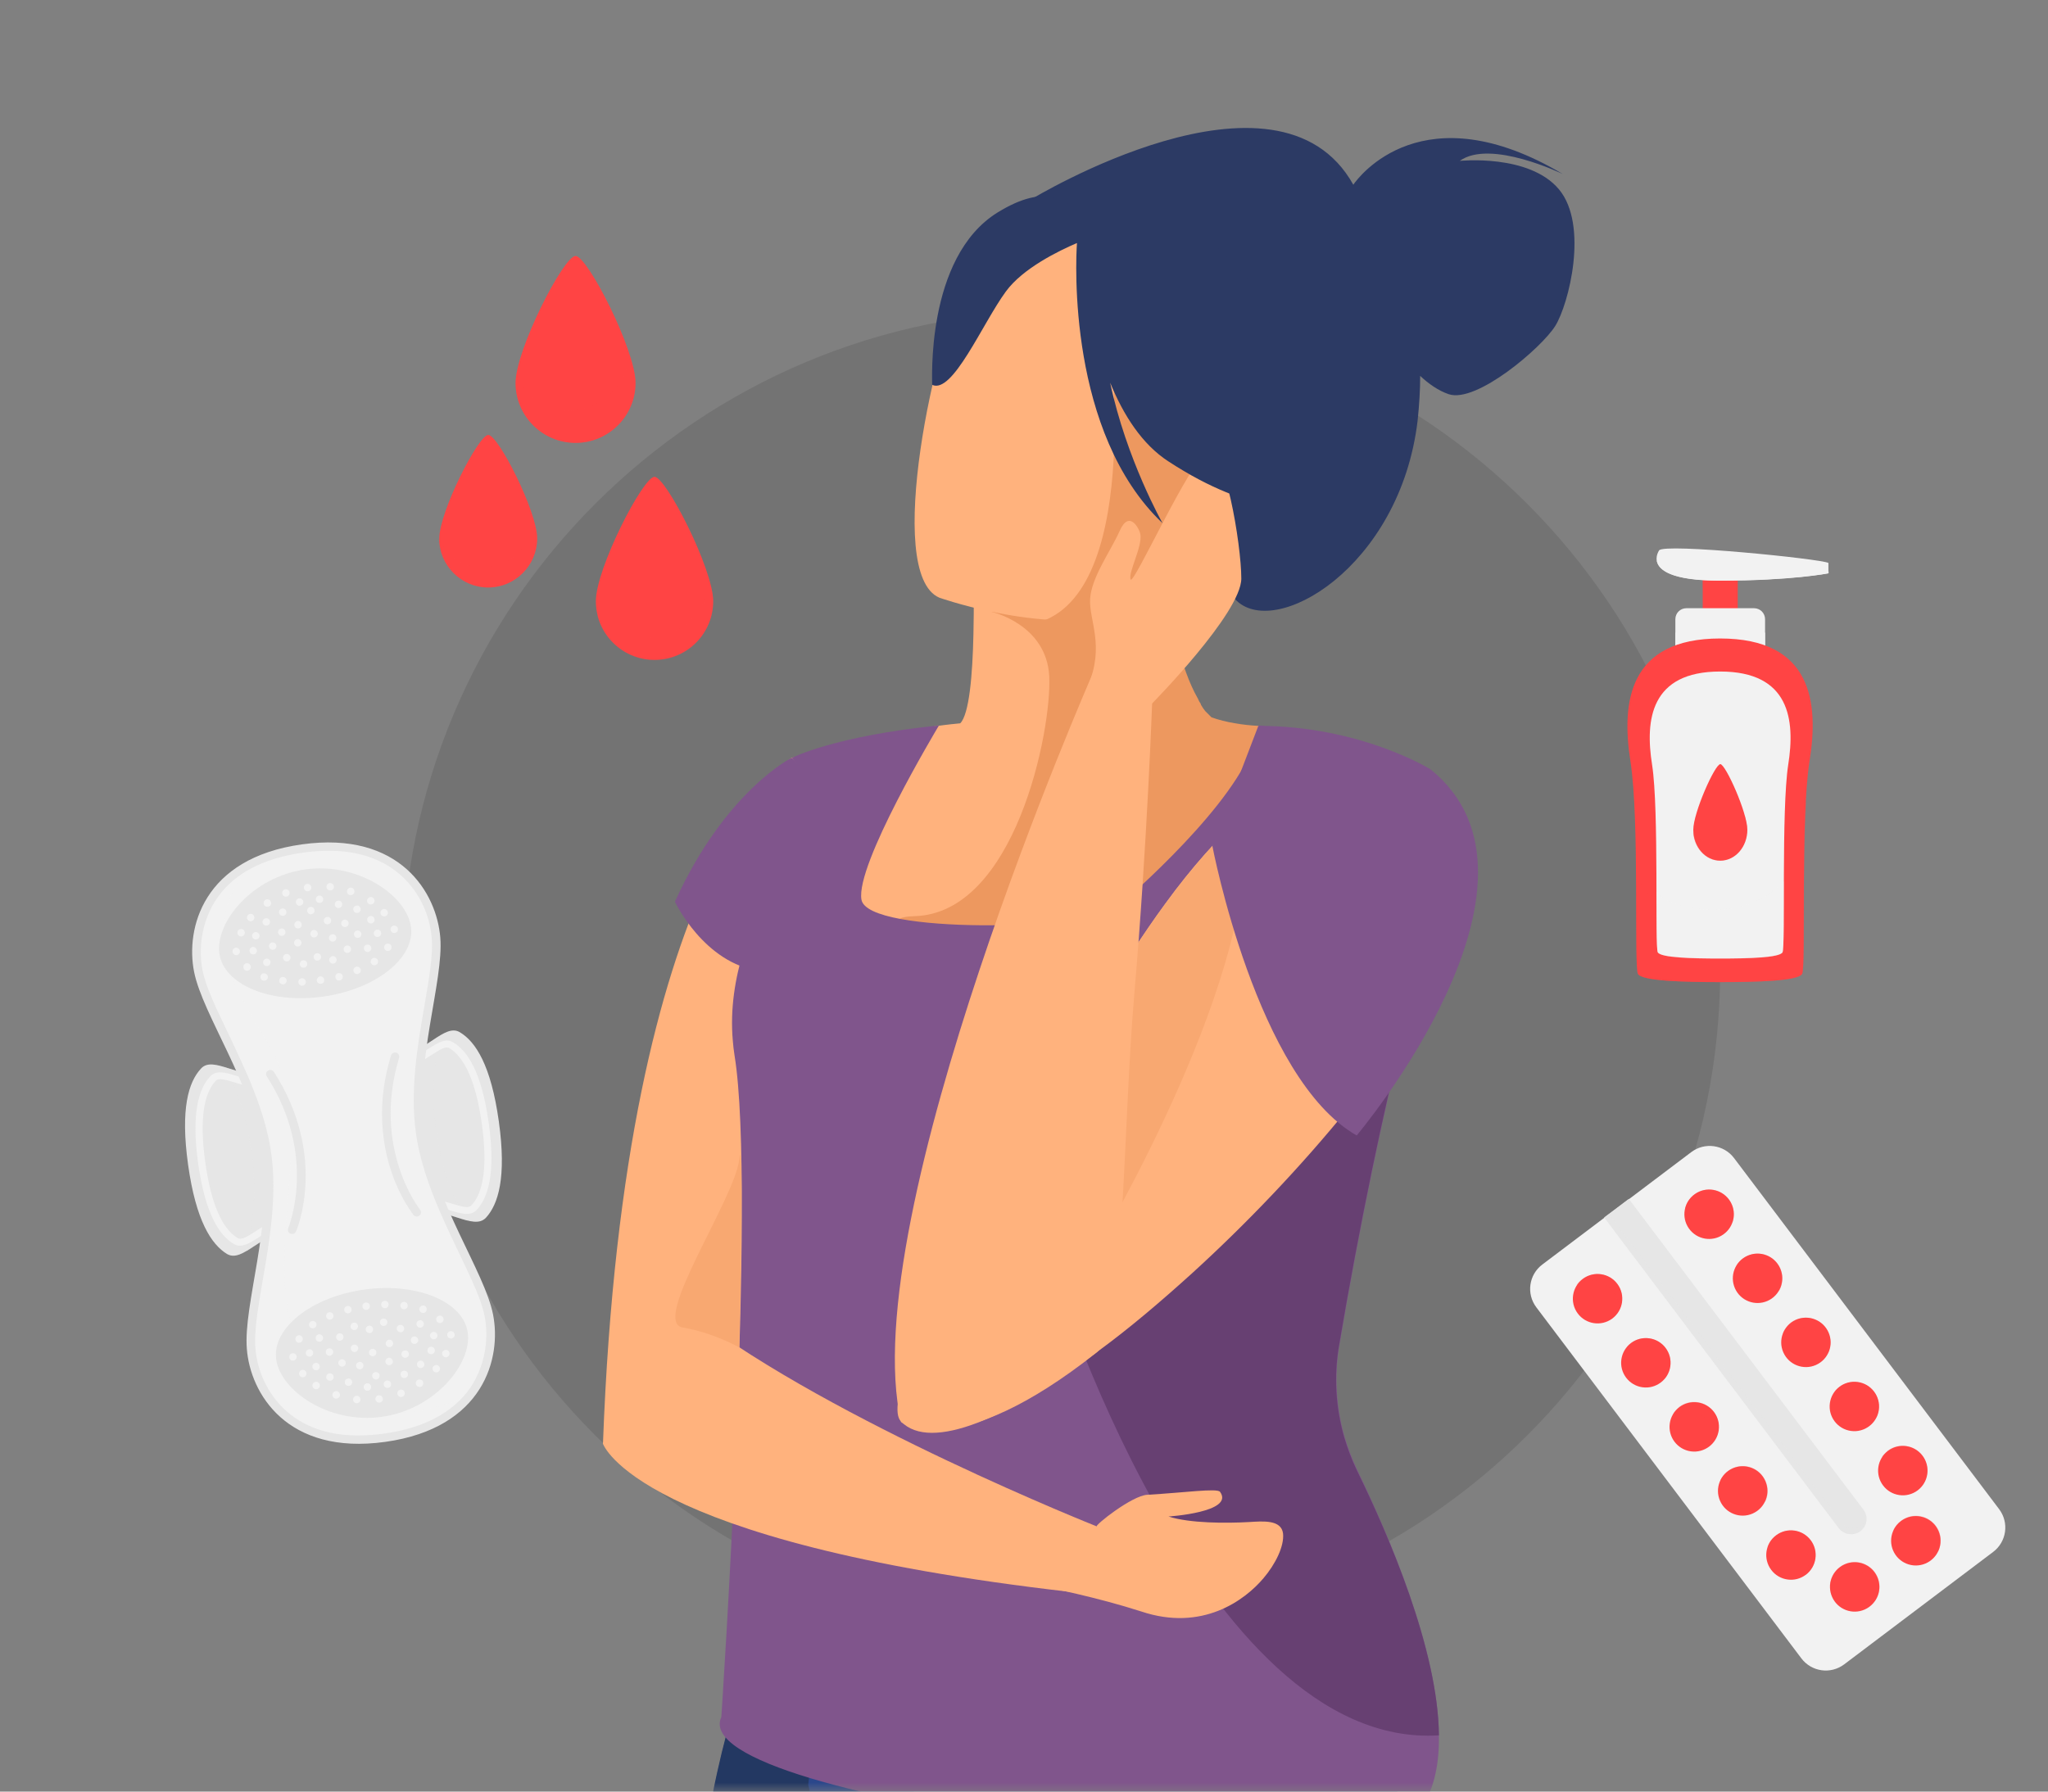 <svg width="112" height="98" viewBox="0 0 112 98" fill="none" xmlns="http://www.w3.org/2000/svg">
<rect x="0" y="0" width="112" height="98" fill="#808080" stroke="none"/>
<g clip-path="url(#clip0_325_28522)">
<path d="M58.037 89.073C77.939 89.073 94.073 72.939 94.073 53.037C94.073 33.134 77.939 17 58.037 17C38.134 17 22 33.134 22 53.037C22 72.939 38.134 89.073 58.037 89.073Z" fill="black" fill-opacity="0.1"/>
<mask id="mask0_325_28522" style="mask-type:alpha" maskUnits="userSpaceOnUse" x="0" y="0" width="112" height="98">
<path d="M96 0H16C7.163 0 0 7.163 0 16V82C0 90.837 7.163 98 16 98H96C104.837 98 112 90.837 112 82V16C112 7.163 104.837 0 96 0Z" fill="#F0F0F0"/>
</mask>
<g mask="url(#mask0_325_28522)">
<path d="M43.292 41.451C43.292 41.451 34.139 47.204 32.975 78.971C32.975 78.971 36.328 82.441 42.523 74.313C48.718 66.208 51.303 39.681 51.303 39.681L43.292 41.451Z" fill="#FFB27D"/>
<path d="M31.438 216.425L35.42 217.916C35.42 217.916 52.701 193.951 54.82 172.874C55.193 169.101 55.076 165.468 54.261 162.091C54.261 162.091 54.424 161.136 54.727 159.413C54.867 158.621 55.03 157.666 55.216 156.571C55.775 153.357 56.544 148.956 57.429 143.948C59.455 132.42 62.087 117.678 64.136 106.825L63.065 106.476L51.467 102.726L49.068 95.11L40.427 92.828C40.427 92.828 38.494 96.601 36.771 114.417C36.445 116.746 36.165 119.331 35.956 122.126C35.28 130.65 35.234 141.247 36.771 153.334C37.167 156.432 37.656 159.622 38.285 162.906C38.75 165.305 38.797 168.589 38.611 172.362C37.772 189.642 31.438 216.425 31.438 216.425Z" fill="#2B478B"/>
<path d="M35.955 122.149L54.703 159.413C54.843 158.621 55.006 157.666 55.192 156.571C55.751 153.357 56.52 148.956 57.405 143.948C59.431 132.42 62.063 117.678 64.112 106.825L63.041 106.476L51.443 102.726L49.044 95.11L40.403 92.828C40.403 92.828 38.47 96.601 36.747 114.417C36.468 116.77 36.188 119.355 35.955 122.149Z" fill="#233862"/>
<path d="M44.199 97.626L44.642 93.899C51.908 95.832 71.332 88.496 71.332 88.496C71.332 88.496 78.365 94.691 77.457 109.527C77.014 116.77 76.176 147.558 75.314 156.665C75.011 159.972 74.732 162.324 74.615 163.255C74.592 163.535 74.685 163.814 74.825 164.071C76.083 166.213 77.154 168.472 77.992 170.755C86.446 193.276 76.688 221.014 76.688 221.014L74.15 219.989C74.15 219.989 68.607 189.13 64.088 175.482C63.32 173.177 62.598 171.36 61.922 170.266C59.966 167.098 58.15 161.928 56.496 155.78C53.375 144.158 50.86 129.02 49.183 117.352C48.974 117.375 44.199 97.626 44.199 97.626Z" fill="#2B478B"/>
<path d="M72.798 41.381C72.798 41.405 72.775 41.428 72.775 41.451C70.888 46.715 67.115 53.632 60.128 54.796C58.009 55.145 55.587 54.959 52.815 54.028C49.648 52.956 47.179 51.512 45.27 49.882C47.925 44.176 51.162 39.891 51.301 39.705C51.301 39.705 51.767 39.635 52.513 39.565C53.002 39.076 53.188 36.933 53.235 34.674C53.304 31.786 53.165 28.689 53.165 28.689L62.993 27.035L63.575 26.942C63.482 29.946 63.738 32.485 64.181 34.511C64.483 35.932 64.879 37.096 65.299 37.934C65.601 38.563 65.904 39.006 66.207 39.285C67.022 39.751 67.837 39.798 68.745 39.751C69.654 39.705 71.144 40.31 72.705 41.405C72.775 41.358 72.775 41.358 72.798 41.381Z" fill="#FFB27D"/>
<path d="M72.752 41.358C71.191 40.263 69.701 39.774 68.793 39.704C67.954 39.658 67.046 39.518 66.254 39.239C66.207 39.192 66.184 39.169 66.137 39.122C66.114 39.099 66.091 39.076 66.068 39.052C66.044 39.029 66.021 39.006 65.998 38.982C65.974 38.959 65.951 38.936 65.928 38.913C65.905 38.889 65.881 38.866 65.858 38.819C65.835 38.796 65.811 38.773 65.788 38.726C65.765 38.703 65.742 38.656 65.718 38.61C65.695 38.587 65.672 38.563 65.672 38.517C65.648 38.47 65.625 38.423 65.602 38.4C65.579 38.377 65.579 38.354 65.555 38.307C65.532 38.284 65.532 38.237 65.509 38.214C65.439 38.097 65.392 37.981 65.322 37.864C64.903 37.026 64.507 35.862 64.204 34.441C60.734 33.37 56.472 32.741 54.213 33.463C54.213 33.463 57.241 34.138 57.381 37.003C57.52 39.961 55.517 49.975 49.998 50.115C46.341 50.208 53.421 53.981 60.105 54.773C67.092 53.632 70.865 46.691 72.752 41.428C72.775 41.428 72.775 41.381 72.752 41.358Z" fill="#ED985F"/>
<path d="M78.691 94.924C78.714 96.415 78.458 97.742 77.806 98.79C76.455 103.215 37.258 98.581 39.448 93.923C39.448 93.923 41.381 65.137 40.17 57.731C40.123 57.451 40.1 57.195 40.077 56.939C39.448 49.906 45.852 44.339 43.314 41.451C43.314 41.451 45.62 40.264 51.349 39.681C51.186 39.961 46.784 47.297 47.11 49.207C47.436 51.163 59.733 50.814 60.944 49.766C61.899 48.927 67.605 43.967 68.629 40.52C68.793 40.008 68.862 39.681 68.862 39.681C68.862 39.681 74.825 40.496 77.689 42.709C77.689 42.709 75.64 45.131 74.312 48.042C74.196 48.322 74.079 48.601 73.963 48.881C73.73 49.486 73.544 50.092 73.404 50.697C73.241 51.513 73.451 52.328 73.893 53.189C74.312 53.981 74.941 54.843 75.663 55.751C75.896 56.054 76.036 56.1 76.175 56.17C76.315 56.24 76.455 56.31 76.734 56.636C75.779 60.246 74.335 67.117 73.241 73.638C72.961 75.291 73.078 76.968 73.52 78.552C73.707 79.18 73.94 79.809 74.219 80.391C75.966 84.025 78.644 90.243 78.691 94.924Z" fill="#80558C"/>
<path d="M74.009 10.104C74.312 9.661 77.829 4.98 85.468 9.522C85.468 9.522 81.508 7.589 79.832 8.8C79.832 8.8 83.628 8.404 85.258 10.36C86.888 12.316 85.794 16.648 85.049 17.836C84.303 19.024 80.74 22.075 79.226 21.562C78.667 21.376 78.108 20.98 77.666 20.561C77.666 21.329 77.619 22.121 77.526 23.006C76.571 31.064 69.631 35.07 67.535 32.764C66.184 31.297 63.948 33.766 63.948 33.766L56.402 10.896C56.379 10.919 69.864 2.674 74.009 10.104Z" fill="#2C3A64"/>
<path d="M68.956 21.329C68.466 23.565 67.255 26.243 66.161 29.434C64.368 34.697 58.009 34.255 54.236 33.463C52.56 33.114 51.372 32.694 51.372 32.694C48.274 31.367 51.255 18.069 52.746 15.74C54.236 13.411 56.752 11.012 64.414 14.133C68.886 15.926 69.631 18.232 68.956 21.329Z" fill="#FFB27D"/>
<path d="M68.187 22.004C67.791 24.239 66.813 26.918 65.951 30.108C64.507 35.372 59.407 34.929 56.402 34.138C62.551 32.996 60.688 18.464 60.688 18.464C63.086 17.718 65.881 19.256 68.187 22.004Z" fill="#ED985F"/>
<path d="M78.691 94.924C65.603 95.74 57.451 69.073 57.451 69.073C57.451 69.073 70.587 56.497 75.64 55.775C75.873 56.078 76.013 56.124 76.153 56.194C76.292 56.264 76.432 56.334 76.712 56.66C75.757 60.27 74.313 67.14 73.218 73.661C72.939 75.315 73.055 76.992 73.498 78.575C73.684 79.204 73.917 79.833 74.196 80.415C75.966 84.025 78.645 90.243 78.691 94.924Z" fill="#674072"/>
<path d="M68.303 83.256C67.046 83.326 65.066 83.326 63.902 82.953C63.902 82.953 67.535 82.72 66.72 81.602C66.557 81.393 64.763 81.649 62.737 81.765C61.899 81.812 59.849 83.442 59.966 83.512C58.499 83.396 57.218 82.79 56.775 82.72C56.659 82.697 56.612 82.674 56.612 82.674L55.518 86.516C55.518 86.516 55.797 86.563 56.286 86.633C57.497 86.866 60.013 87.378 62.411 88.147C65.742 89.265 68.071 87.541 69.095 86.33C69.748 85.561 70.237 84.583 70.167 83.885C70.073 83.116 69.072 83.209 68.303 83.256Z" fill="#FFB27D"/>
<path d="M62.993 38.493C62.993 38.493 67.884 33.533 67.884 31.646C67.884 29.76 66.953 24.264 66.021 24.729C65.066 25.195 61.969 32.089 61.829 31.693C61.689 31.32 62.481 29.9 62.365 29.224C62.318 28.945 61.759 27.827 61.223 29.061C60.734 30.156 59.686 31.576 59.616 32.764C59.547 33.929 60.432 35.303 59.5 37.515L62.993 38.493Z" fill="#FFB27D"/>
<path d="M54.564 11.617C57.242 9.964 58.5 10.965 59.059 11.92C67 10.523 69.469 17.44 69.469 17.44C68.421 23.192 71.309 27.687 71.309 27.687C71.309 27.687 68.607 28.316 63.903 25.242C62.459 24.31 61.434 22.703 60.712 20.933C61.597 25.125 63.577 28.619 63.577 28.619C58.383 23.681 58.826 14.296 58.896 13.294C57.917 13.713 55.938 14.668 55.006 15.949C53.725 17.696 52.095 21.585 50.977 21.049C51 21.049 50.558 14.086 54.564 11.617Z" fill="#2C3A64"/>
<path d="M32.975 78.971C32.975 78.971 34.745 84.351 58.523 87.076L59.967 83.489C59.967 83.489 45.597 77.783 37.959 71.961C36.328 70.727 32.975 78.971 32.975 78.971Z" fill="#FFB27D"/>
<path d="M79.879 51.232C77.131 57.125 71.169 64.205 65.184 69.654C63.46 71.215 61.76 72.659 60.107 73.87C55.193 77.549 50.907 79.436 49.277 77.759C47.67 76.152 56.264 60.688 61.783 52.257C62.482 51.186 63.134 50.231 63.717 49.439C65.207 47.39 66.628 45.829 67.885 44.688C71.006 41.847 73.242 41.358 73.242 41.358C83.023 40.822 79.879 51.232 79.879 51.232Z" fill="#FFB27D"/>
<path d="M59.966 68.304C58.732 64.764 59.943 57.917 61.783 52.281C62.482 51.21 63.134 50.255 63.716 49.463C65.207 47.414 66.627 45.853 67.885 44.712C69.375 52.491 59.966 68.304 59.966 68.304Z" fill="#F8A871"/>
<path d="M63.016 38.237C63.016 38.237 62.737 46.202 62.038 54.307C61.386 61.852 61.526 72.752 59.965 73.986C52.233 80.112 49.276 77.783 49.276 77.783C46.69 66.557 59.779 36.793 59.779 36.793C61.666 35.605 63.016 38.237 63.016 38.237Z" fill="#FFB27D"/>
<path d="M66.301 46.272C66.301 46.272 68.723 59.011 74.196 62.109C74.196 62.109 85.887 48.228 78.225 42.08C78.225 42.08 74.406 39.704 68.816 39.704L66.301 46.272Z" fill="#80558C"/>
<path d="M43.291 41.451C43.291 41.451 39.658 43.267 36.91 49.323C36.91 49.323 38.494 52.7 41.568 53.119C44.642 53.538 44.992 42.499 43.291 41.451Z" fill="#80558C"/>
<path d="M40.426 73.707C40.426 73.707 39.075 72.915 37.329 72.612C35.582 72.309 40.147 65.649 40.426 63.436C40.706 61.224 40.426 73.707 40.426 73.707Z" fill="#F8A871"/>
</g>
<path d="M100.854 91.04L109 84.891C109.738 84.334 109.884 83.288 109.327 82.55L94.832 63.348C94.275 62.61 93.229 62.464 92.491 63.021L84.345 69.17C83.607 69.727 83.461 70.773 84.018 71.511L98.513 90.713C99.07 91.451 100.116 91.597 100.854 91.04Z" fill="#F2F2F2"/>
<path d="M101.746 83.751C102.115 83.472 102.188 82.949 101.909 82.58L89.075 65.578L87.727 66.596L100.561 83.598C100.854 83.956 101.377 84.029 101.746 83.751Z" fill="#E6E6E6"/>
<g opacity="0.3">
<path d="M100.709 83.263L87.981 66.403L87.74 66.585L100.575 83.587C100.853 83.956 101.376 84.029 101.745 83.751C101.944 83.601 102.05 83.387 102.081 83.163C101.791 83.605 101.127 83.817 100.709 83.263Z" fill="#E6E6E6"/>
</g>
<path d="M92.687 65.316C92.077 65.746 91.932 66.59 92.363 67.199C92.794 67.809 93.637 67.954 94.246 67.523C94.856 67.093 95.001 66.249 94.57 65.64C94.14 65.03 93.296 64.885 92.687 65.316Z" fill="#FF4444"/>
<g opacity="0.3">
<path d="M92.148 66.109C92.776 65.524 93.775 65.371 94.439 66.251C94.6 66.464 94.697 66.681 94.743 66.89C94.891 66.467 94.844 65.99 94.555 65.607C94.105 65.011 93.258 64.893 92.662 65.343C92.392 65.546 92.215 65.814 92.148 66.109Z" fill="#FF4444"/>
</g>
<path d="M86.566 69.951C85.965 70.394 85.836 71.24 86.279 71.841C86.721 72.442 87.567 72.57 88.168 72.128C88.769 71.685 88.898 70.839 88.455 70.238C88.013 69.637 87.167 69.509 86.566 69.951Z" fill="#FF4444"/>
<path opacity="0.3" d="M86.219 70.295C86.844 69.913 87.644 69.91 88.211 70.663C88.458 70.989 88.562 71.334 88.556 71.65C88.782 71.212 88.759 70.65 88.438 70.224C87.988 69.628 87.141 69.51 86.545 69.96C86.417 70.056 86.3 70.167 86.219 70.295Z" fill="#FF4444"/>
<path d="M95.57 68.687C94.887 68.989 94.578 69.786 94.879 70.469C95.18 71.152 95.978 71.461 96.661 71.16C97.344 70.859 97.653 70.061 97.352 69.378C97.05 68.695 96.253 68.386 95.57 68.687Z" fill="#FF4444"/>
<path opacity="0.3" d="M94.965 69.219C95.575 68.847 96.372 68.87 96.929 69.608C97.186 69.948 97.276 70.304 97.281 70.634C97.56 70.178 97.544 69.567 97.201 69.112C96.751 68.516 95.905 68.398 95.309 68.848C95.167 68.955 95.046 69.091 94.965 69.219Z" fill="#FF4444"/>
<path d="M90.195 73.207C89.456 73.104 88.773 73.619 88.669 74.358C88.566 75.097 89.082 75.781 89.821 75.884C90.56 75.987 91.243 75.472 91.346 74.732C91.45 73.993 90.934 73.31 90.195 73.207Z" fill="#FF4444"/>
<g opacity="0.3">
<path d="M90.69 74.183C91.011 74.609 91.087 75.064 91.007 75.459C91.429 74.984 91.48 74.255 91.083 73.73C90.633 73.134 89.787 73.016 89.191 73.466C89.105 73.53 89.031 73.608 88.971 73.676C89.535 73.45 90.197 73.53 90.69 74.183Z" fill="#FF4444"/>
</g>
<path d="M98.216 72.192C97.534 72.494 97.224 73.291 97.525 73.974C97.827 74.657 98.625 74.966 99.307 74.665C99.99 74.364 100.3 73.566 99.998 72.883C99.697 72.2 98.899 71.891 98.216 72.192Z" fill="#FF4444"/>
<g opacity="0.3">
<path d="M97.49 72.949C98.104 72.463 99.028 72.389 99.639 73.198C99.843 73.468 99.943 73.748 99.969 74.019C100.184 73.566 100.143 73.04 99.822 72.614C99.372 72.018 98.525 71.9 97.929 72.35C97.741 72.514 97.585 72.721 97.49 72.949Z" fill="#FF4444"/>
</g>
<path d="M92.841 76.712C92.102 76.609 91.419 77.124 91.316 77.863C91.213 78.603 91.728 79.285 92.467 79.389C93.207 79.492 93.889 78.976 93.993 78.237C94.096 77.498 93.581 76.815 92.841 76.712Z" fill="#FF4444"/>
<g opacity="0.3">
<path d="M91.477 77.377C92.084 77.03 92.855 77.049 93.402 77.773C93.67 78.128 93.76 78.483 93.736 78.835C94.069 78.361 94.084 77.703 93.72 77.221C93.27 76.625 92.423 76.507 91.827 76.957C91.696 77.078 91.561 77.224 91.477 77.377Z" fill="#FF4444"/>
</g>
<path d="M101.597 75.595C100.858 75.492 100.175 76.007 100.072 76.747C99.968 77.486 100.484 78.169 101.223 78.272C101.962 78.375 102.645 77.86 102.749 77.121C102.852 76.381 102.336 75.698 101.597 75.595Z" fill="#FF4444"/>
<g opacity="0.3">
<path d="M100.338 76.102C100.945 75.755 101.717 75.774 102.263 76.498C102.52 76.838 102.621 77.208 102.612 77.549C102.838 77.111 102.801 76.56 102.479 76.134C102.029 75.538 101.182 75.42 100.586 75.87C100.501 75.934 100.413 76.023 100.338 76.102Z" fill="#FF4444"/>
</g>
<path d="M94.759 80.317C94.076 80.617 93.765 81.415 94.066 82.098C94.366 82.781 95.163 83.092 95.847 82.791C96.53 82.491 96.841 81.694 96.54 81.01C96.24 80.327 95.443 80.017 94.759 80.317Z" fill="#FF4444"/>
<g opacity="0.3">
<path d="M94.066 81.015C94.687 80.568 95.573 80.501 96.173 81.296C96.387 81.58 96.498 81.875 96.52 82.17C96.761 81.721 96.723 81.17 96.391 80.73C95.941 80.134 95.095 80.016 94.499 80.466C94.3 80.616 94.147 80.797 94.066 81.015Z" fill="#FF4444"/>
</g>
<path d="M105.139 79.629C104.689 79.033 103.842 78.915 103.246 79.365C102.65 79.814 102.532 80.662 102.982 81.257C103.431 81.853 104.279 81.971 104.874 81.522C105.47 81.072 105.589 80.225 105.139 79.629Z" fill="#FF4444"/>
<g opacity="0.3">
<path d="M102.904 79.71C103.515 79.339 104.315 79.336 104.883 80.088C105.14 80.429 105.244 80.774 105.224 81.101C105.479 80.641 105.459 80.055 105.127 79.615C104.677 79.019 103.83 78.9 103.234 79.35C103.103 79.472 102.986 79.582 102.904 79.71Z" fill="#FF4444"/>
</g>
<path d="M99.022 84.246C98.572 83.651 97.725 83.532 97.129 83.982C96.533 84.432 96.415 85.279 96.865 85.875C97.314 86.47 98.162 86.589 98.757 86.139C99.353 85.689 99.472 84.842 99.022 84.246Z" fill="#FF4444"/>
<g opacity="0.3">
<path d="M96.66 84.627C97.171 84.064 98.059 83.883 98.638 84.649C99.023 85.16 98.982 85.726 98.717 86.171C98.731 86.16 98.731 86.16 98.745 86.15C99.341 85.7 99.46 84.853 99.01 84.257C98.56 83.661 97.713 83.543 97.117 83.993C96.904 84.153 96.748 84.36 96.66 84.627Z" fill="#FF4444"/>
</g>
<path d="M105.03 82.955C104.298 82.812 103.588 83.29 103.445 84.022C103.302 84.754 103.78 85.464 104.513 85.607C105.245 85.75 105.955 85.272 106.098 84.54C106.241 83.807 105.763 83.098 105.03 82.955Z" fill="#FF4444"/>
<g opacity="0.3">
<path d="M103.535 83.734C104.156 83.287 105.027 83.231 105.627 84.026C105.841 84.31 105.938 84.616 105.975 84.9C106.215 84.451 106.192 83.889 105.86 83.449C105.41 82.853 104.563 82.735 103.967 83.185C103.769 83.335 103.616 83.517 103.535 83.734Z" fill="#FF4444"/>
</g>
<path d="M100.872 85.573C100.192 85.88 99.889 86.68 100.196 87.36C100.502 88.041 101.303 88.344 101.983 88.037C102.663 87.73 102.966 86.93 102.659 86.249C102.353 85.569 101.552 85.266 100.872 85.573Z" fill="#FF4444"/>
<g opacity="0.3">
<path d="M100.072 86.729C100.486 85.948 101.587 85.518 102.272 86.427C102.562 86.81 102.616 87.236 102.514 87.603C102.872 87.132 102.888 86.475 102.513 85.978C102.063 85.382 101.216 85.263 100.62 85.713C100.279 85.97 100.099 86.352 100.072 86.729Z" fill="#FF4444"/>
</g>
<path d="M22.789 66.31C24.433 65.978 25.878 67.338 26.571 66.614C27.249 65.879 27.709 64.406 27.28 61.341C26.852 58.276 26.018 56.984 25.151 56.465C24.297 55.944 23.27 57.663 21.598 57.794L20.762 62.253L22.789 66.31Z" fill="#E6E6E6"/>
<g opacity="0.3">
<path d="M25.556 66.769C24.738 65.5 24.222 64.1 23.982 62.571C23.599 60.562 23.63 58.586 24.087 56.639C23.437 57.025 22.639 57.726 21.6 57.807L20.764 62.265L22.791 66.323C23.848 66.098 24.812 66.578 25.556 66.769Z" fill="#E6E6E6"/>
</g>
<path d="M15.97 67.264C14.298 67.396 13.281 69.1 12.416 68.594C11.562 68.073 10.716 66.783 10.287 63.718C9.859 60.653 10.306 59.182 10.997 58.445C11.675 57.71 13.135 59.081 14.778 58.748L16.806 62.806L15.97 67.264Z" fill="#E6E6E6"/>
<g opacity="0.3">
<path d="M12.213 58.352C12.945 59.556 13.423 60.872 13.64 62.327C14.03 64.385 13.983 66.428 13.495 68.43C14.145 68.045 14.933 67.358 15.959 67.279L16.795 62.821L14.768 58.763C13.82 58.947 12.933 58.558 12.213 58.352Z" fill="#E6E6E6"/>
</g>
<path d="M26.35 61.471C26.663 63.707 26.464 65.22 25.772 65.944C25.615 66.107 25.255 66.004 24.68 65.828C24.131 65.661 23.463 65.46 22.729 65.525L21.037 62.214L21.756 58.566C22.481 58.439 23.067 58.05 23.548 57.739C24.053 57.413 24.371 57.214 24.566 57.328C25.433 57.847 26.037 59.235 26.35 61.471ZM26.727 61.418C26.337 58.63 25.56 57.471 24.765 57.006C23.97 56.541 22.997 58.098 21.439 58.226L20.635 62.27L22.518 65.938C24.051 65.634 25.401 66.867 26.051 66.2C26.688 65.534 27.117 64.207 26.727 61.418Z" fill="#F2F2F2"/>
<path d="M16.54 62.843L15.821 66.491C15.096 66.618 14.51 67.007 14.028 67.318C13.524 67.645 13.206 67.843 13.01 67.729C12.146 67.223 11.541 65.835 11.227 63.586C10.914 61.351 11.112 59.837 11.805 59.113C11.961 58.95 12.322 59.053 12.897 59.229C13.445 59.396 14.114 59.597 14.848 59.533L16.54 62.843ZM16.929 62.789L15.046 59.121C13.513 59.425 12.163 58.192 11.513 58.859C10.877 59.525 10.449 60.865 10.838 63.641C11.228 66.429 12.005 67.588 12.8 68.053C13.595 68.518 14.568 66.961 16.125 66.833L16.929 62.789Z" fill="#F2F2F2"/>
<path d="M16.535 46.414C18.758 46.103 20.565 46.477 21.893 47.547C23.004 48.441 23.737 49.837 23.852 51.294C23.924 52.27 23.709 53.568 23.446 55.077C23.081 57.228 22.665 59.656 22.985 61.942C23.304 64.228 24.372 66.46 25.312 68.416C25.979 69.796 26.542 70.985 26.74 71.943C27.03 73.375 26.708 74.918 25.885 76.084C24.9 77.464 23.279 78.331 21.044 78.643C18.82 78.954 17.014 78.58 15.686 77.51C14.575 76.616 13.842 75.22 13.727 73.763C13.655 72.787 13.87 71.489 14.133 69.98C14.5 67.841 14.914 65.401 14.594 63.115C14.275 60.829 13.207 58.597 12.267 56.641C11.6 55.261 11.037 54.072 10.839 53.114C10.549 51.682 10.871 50.139 11.694 48.973C12.679 47.593 14.3 46.727 16.535 46.414Z" fill="#F2F2F2"/>
<g opacity="0.3">
<path d="M25.827 76.143C25.561 76.347 25.29 76.513 24.995 76.605C23.783 77.005 22.684 77.389 21.379 77.213C19.841 77.019 18.326 76.347 17.31 75.132C16.136 73.695 15.687 72.042 15.578 70.251C15.406 67.561 15.97 64.908 15.902 62.228C15.779 60.888 15.589 59.531 15.241 58.235C14.627 56.772 13.658 55.524 12.947 54.1C12 52.183 11.877 49.934 13.131 48.093C13.342 47.769 13.596 47.478 13.851 47.199C12.939 47.634 12.204 48.236 11.669 48.99C10.845 50.155 10.524 51.698 10.813 53.13C11.012 54.089 11.575 55.278 12.242 56.657C13.183 58.626 14.249 60.846 14.569 63.132C14.889 65.418 14.474 67.857 14.108 69.996C13.845 71.505 13.63 72.803 13.702 73.779C13.816 75.236 14.549 76.632 15.66 77.526C16.986 78.583 18.782 78.972 21.018 78.659C23.227 78.338 24.838 77.498 25.827 76.143Z" fill="#F2F2F2"/>
</g>
<path d="M21.011 78.417C18.851 78.719 17.11 78.361 15.84 77.335C14.773 76.485 14.072 75.136 13.967 73.742C13.887 72.806 14.117 71.519 14.369 70.024C14.745 67.858 15.159 65.418 14.832 63.082C14.507 60.758 13.425 58.515 12.482 56.534C11.829 55.165 11.255 53.991 11.075 53.068C10.806 51.697 11.112 50.22 11.89 49.1C12.83 47.764 14.405 46.942 16.566 46.64C18.726 46.338 20.467 46.696 21.737 47.722C22.804 48.572 23.505 49.921 23.61 51.315C23.69 52.251 23.46 53.538 23.208 55.033C22.832 57.199 22.418 59.639 22.745 61.975C23.07 64.299 24.152 66.542 25.095 68.523C25.748 69.892 26.322 71.067 26.502 71.989C26.771 73.36 26.465 74.837 25.687 75.958C24.745 77.28 23.171 78.115 21.011 78.417ZM21.074 78.87C26.475 78.114 27.435 74.266 26.963 71.899C26.491 69.532 23.749 65.766 23.21 61.91C22.67 58.054 24.274 53.681 24.078 51.275C23.883 48.869 21.904 45.432 16.503 46.188C11.102 46.943 10.142 50.791 10.614 53.158C11.086 55.526 13.828 59.291 14.367 63.147C14.907 67.003 13.303 71.376 13.499 73.782C13.682 76.19 15.673 79.625 21.074 78.87Z" fill="#E6E6E6"/>
<path d="M15.106 74.365C14.867 72.656 17.023 70.946 19.911 70.542C22.8 70.138 25.342 71.191 25.581 72.899C25.82 74.607 23.774 77.096 20.885 77.5C17.983 77.906 15.345 76.073 15.106 74.365Z" fill="#E6E6E6"/>
<path d="M20.533 76.551C20.517 76.438 20.593 76.337 20.706 76.322C20.819 76.306 20.919 76.381 20.935 76.494C20.951 76.607 20.875 76.708 20.762 76.723C20.662 76.737 20.549 76.664 20.533 76.551Z" fill="#F2F2F2"/>
<path d="M20.356 75.282C20.34 75.169 20.415 75.069 20.529 75.053C20.642 75.037 20.742 75.113 20.758 75.226C20.773 75.339 20.698 75.439 20.585 75.455C20.484 75.469 20.371 75.395 20.356 75.282Z" fill="#F2F2F2"/>
<path d="M20.18 74.013C20.164 73.9 20.24 73.8 20.353 73.784C20.466 73.769 20.566 73.844 20.582 73.957C20.598 74.07 20.522 74.171 20.409 74.186C20.308 74.2 20.196 74.126 20.18 74.013Z" fill="#F2F2F2"/>
<path d="M20.002 72.745C19.986 72.632 20.062 72.532 20.175 72.516C20.288 72.5 20.388 72.576 20.404 72.689C20.42 72.802 20.344 72.902 20.231 72.918C20.131 72.932 20.018 72.858 20.002 72.745Z" fill="#F2F2F2"/>
<path d="M21.733 76.242C21.717 76.129 21.792 76.029 21.905 76.013C22.018 75.997 22.119 76.073 22.134 76.186C22.15 76.299 22.075 76.399 21.962 76.415C21.849 76.431 21.748 76.355 21.733 76.242Z" fill="#F2F2F2"/>
<path d="M23.658 74.897C23.642 74.784 23.718 74.684 23.831 74.668C23.944 74.652 24.044 74.728 24.06 74.841C24.076 74.954 24 75.054 23.887 75.07C23.787 75.084 23.674 75.01 23.658 74.897Z" fill="#F2F2F2"/>
<path d="M24.182 74.068C24.166 73.955 24.242 73.855 24.355 73.839C24.468 73.823 24.568 73.899 24.584 74.012C24.599 74.125 24.524 74.225 24.411 74.241C24.298 74.257 24.198 74.181 24.182 74.068Z" fill="#F2F2F2"/>
<path d="M22.805 74.658C22.82 74.769 22.923 74.846 23.034 74.831C23.145 74.815 23.222 74.713 23.207 74.602C23.191 74.491 23.089 74.413 22.978 74.429C22.867 74.444 22.789 74.547 22.805 74.658Z" fill="#F2F2F2"/>
<path d="M22.467 73.335C22.451 73.222 22.527 73.122 22.64 73.106C22.753 73.09 22.853 73.166 22.869 73.279C22.885 73.392 22.809 73.492 22.696 73.508C22.583 73.524 22.483 73.448 22.467 73.335Z" fill="#F2F2F2"/>
<path d="M23.377 73.899C23.361 73.786 23.437 73.686 23.55 73.67C23.663 73.654 23.763 73.73 23.779 73.843C23.795 73.956 23.719 74.056 23.606 74.072C23.493 74.088 23.393 74.012 23.377 73.899Z" fill="#F2F2F2"/>
<path d="M23.52 73.085C23.504 72.972 23.579 72.872 23.692 72.856C23.806 72.84 23.906 72.916 23.922 73.029C23.937 73.142 23.862 73.242 23.749 73.258C23.648 73.272 23.535 73.198 23.52 73.085Z" fill="#F2F2F2"/>
<path d="M21.908 75.206C21.892 75.093 21.968 74.993 22.081 74.977C22.194 74.961 22.294 75.037 22.31 75.15C22.326 75.263 22.25 75.363 22.137 75.379C22.024 75.394 21.924 75.319 21.908 75.206Z" fill="#F2F2F2"/>
<path d="M21.957 74.097C21.941 73.984 22.017 73.884 22.13 73.868C22.243 73.853 22.343 73.928 22.359 74.041C22.375 74.154 22.299 74.255 22.186 74.27C22.087 74.297 21.973 74.211 21.957 74.097Z" fill="#F2F2F2"/>
<path d="M22.777 72.446C22.762 72.333 22.837 72.233 22.95 72.217C23.063 72.201 23.164 72.277 23.179 72.39C23.195 72.503 23.12 72.603 23.006 72.619C22.893 72.635 22.793 72.559 22.777 72.446Z" fill="#F2F2F2"/>
<path d="M20.779 72.354C20.764 72.241 20.839 72.141 20.952 72.125C21.065 72.109 21.166 72.185 21.181 72.298C21.197 72.411 21.122 72.511 21.009 72.527C20.895 72.543 20.795 72.467 20.779 72.354Z" fill="#F2F2F2"/>
<path d="M21.699 72.7C21.683 72.587 21.759 72.486 21.872 72.471C21.985 72.455 22.085 72.53 22.101 72.643C22.117 72.756 22.041 72.857 21.928 72.872C21.815 72.888 21.715 72.813 21.699 72.7Z" fill="#F2F2F2"/>
<path d="M21.096 73.514C21.08 73.401 21.156 73.301 21.269 73.285C21.382 73.269 21.482 73.345 21.498 73.458C21.514 73.571 21.438 73.671 21.325 73.687C21.212 73.703 21.112 73.627 21.096 73.514Z" fill="#F2F2F2"/>
<path d="M20.985 75.745C20.969 75.632 21.044 75.531 21.157 75.516C21.27 75.5 21.371 75.576 21.386 75.689C21.402 75.802 21.327 75.902 21.214 75.918C21.101 75.933 21 75.858 20.985 75.745Z" fill="#F2F2F2"/>
<path d="M21.08 74.502C21.064 74.389 21.14 74.289 21.253 74.273C21.366 74.257 21.466 74.333 21.482 74.446C21.498 74.559 21.422 74.659 21.309 74.675C21.196 74.691 21.096 74.615 21.08 74.502Z" fill="#F2F2F2"/>
<path d="M24.461 73.043C24.445 72.93 24.521 72.83 24.634 72.814C24.747 72.798 24.847 72.874 24.863 72.987C24.879 73.1 24.803 73.2 24.69 73.216C24.577 73.232 24.477 73.156 24.461 73.043Z" fill="#F2F2F2"/>
<path d="M23.856 72.193C23.84 72.08 23.915 71.98 24.029 71.964C24.142 71.948 24.242 72.024 24.258 72.137C24.273 72.25 24.198 72.35 24.085 72.366C23.972 72.382 23.871 72.306 23.856 72.193Z" fill="#F2F2F2"/>
<path d="M22.934 71.643C22.918 71.53 22.994 71.43 23.107 71.414C23.22 71.398 23.32 71.474 23.336 71.587C23.352 71.7 23.276 71.8 23.163 71.816C23.05 71.832 22.95 71.756 22.934 71.643Z" fill="#F2F2F2"/>
<path d="M21.895 71.443C21.879 71.33 21.954 71.23 22.067 71.214C22.181 71.198 22.281 71.274 22.297 71.387C22.312 71.5 22.237 71.6 22.124 71.616C22.011 71.632 21.91 71.556 21.895 71.443Z" fill="#F2F2F2"/>
<path d="M20.848 71.384C20.832 71.271 20.908 71.171 21.021 71.155C21.134 71.139 21.234 71.215 21.25 71.328C21.265 71.441 21.19 71.541 21.077 71.557C20.964 71.573 20.864 71.497 20.848 71.384Z" fill="#F2F2F2"/>
<path d="M19.824 71.476C19.808 71.363 19.884 71.263 19.997 71.247C20.11 71.231 20.21 71.307 20.226 71.42C20.242 71.533 20.166 71.633 20.053 71.649C19.955 71.676 19.84 71.589 19.824 71.476Z" fill="#F2F2F2"/>
<path d="M22.797 75.517C22.876 75.442 23.003 75.437 23.091 75.514C23.166 75.593 23.171 75.721 23.094 75.808C23.015 75.883 22.887 75.888 22.799 75.811C22.724 75.732 22.718 75.592 22.797 75.517Z" fill="#F2F2F2"/>
<path d="M19.711 76.525C19.695 76.412 19.595 76.336 19.482 76.352C19.369 76.368 19.293 76.468 19.309 76.581C19.325 76.694 19.425 76.77 19.538 76.754C19.651 76.738 19.727 76.638 19.711 76.525Z" fill="#F2F2F2"/>
<path d="M17.49 75.76C17.474 75.647 17.374 75.571 17.261 75.587C17.148 75.603 17.072 75.703 17.088 75.816C17.104 75.929 17.204 76.005 17.317 75.989C17.43 75.973 17.506 75.873 17.49 75.76Z" fill="#F2F2F2"/>
<path d="M16.759 75.106C16.744 74.993 16.643 74.918 16.53 74.934C16.417 74.95 16.342 75.05 16.358 75.163C16.373 75.276 16.474 75.351 16.587 75.336C16.7 75.32 16.775 75.22 16.759 75.106Z" fill="#F2F2F2"/>
<path d="M18.246 75.296C18.23 75.183 18.13 75.107 18.017 75.123C17.904 75.138 17.828 75.239 17.844 75.352C17.86 75.465 17.96 75.54 18.073 75.525C18.186 75.509 18.262 75.409 18.246 75.296Z" fill="#F2F2F2"/>
<path d="M18.22 73.929C18.205 73.816 18.104 73.74 17.991 73.756C17.878 73.772 17.803 73.872 17.819 73.985C17.834 74.098 17.934 74.174 18.048 74.158C18.148 74.144 18.236 74.042 18.22 73.929Z" fill="#F2F2F2"/>
<path d="M17.486 74.723C17.47 74.61 17.37 74.534 17.257 74.55C17.144 74.566 17.068 74.666 17.084 74.779C17.1 74.892 17.2 74.968 17.313 74.952C17.415 74.951 17.502 74.836 17.486 74.723Z" fill="#F2F2F2"/>
<path d="M17.127 73.979C17.111 73.866 17.011 73.791 16.898 73.807C16.785 73.822 16.709 73.923 16.725 74.036C16.741 74.149 16.841 74.224 16.954 74.209C17.054 74.194 17.142 74.092 17.127 73.979Z" fill="#F2F2F2"/>
<path d="M19.258 75.576C19.242 75.463 19.142 75.388 19.029 75.404C18.915 75.419 18.84 75.52 18.856 75.633C18.871 75.746 18.972 75.821 19.085 75.806C19.198 75.79 19.273 75.69 19.258 75.576Z" fill="#F2F2F2"/>
<path d="M18.504 74.581C18.52 74.692 18.622 74.769 18.733 74.754C18.844 74.738 18.921 74.635 18.906 74.525C18.89 74.413 18.788 74.336 18.677 74.352C18.566 74.367 18.488 74.47 18.504 74.581Z" fill="#F2F2F2"/>
<path d="M17.666 73.161C17.65 73.048 17.55 72.973 17.437 72.988C17.324 73.004 17.248 73.105 17.264 73.218C17.28 73.331 17.38 73.406 17.493 73.39C17.606 73.375 17.681 73.274 17.666 73.161Z" fill="#F2F2F2"/>
<path d="M19.574 72.523C19.558 72.41 19.458 72.334 19.345 72.35C19.232 72.366 19.156 72.466 19.172 72.579C19.188 72.692 19.288 72.768 19.401 72.752C19.514 72.736 19.59 72.636 19.574 72.523Z" fill="#F2F2F2"/>
<path d="M18.785 73.107C18.769 72.994 18.669 72.918 18.556 72.934C18.443 72.95 18.367 73.05 18.383 73.163C18.399 73.276 18.499 73.352 18.612 73.336C18.725 73.32 18.801 73.22 18.785 73.107Z" fill="#F2F2F2"/>
<path d="M19.588 73.725C19.572 73.612 19.472 73.536 19.358 73.552C19.245 73.568 19.17 73.668 19.186 73.781C19.201 73.894 19.302 73.97 19.415 73.954C19.515 73.94 19.603 73.838 19.588 73.725Z" fill="#F2F2F2"/>
<path d="M20.295 75.841C20.279 75.728 20.179 75.653 20.066 75.669C19.953 75.684 19.877 75.785 19.893 75.898C19.909 76.011 20.009 76.086 20.122 76.07C20.235 76.055 20.31 75.954 20.295 75.841Z" fill="#F2F2F2"/>
<path d="M19.875 74.671C19.859 74.558 19.759 74.482 19.646 74.498C19.533 74.514 19.457 74.614 19.473 74.727C19.489 74.84 19.589 74.916 19.702 74.9C19.815 74.884 19.89 74.784 19.875 74.671Z" fill="#F2F2F2"/>
<path d="M16.222 74.196C16.207 74.083 16.106 74.007 15.993 74.023C15.88 74.039 15.805 74.139 15.82 74.252C15.836 74.365 15.937 74.441 16.049 74.425C16.15 74.411 16.238 74.309 16.222 74.196Z" fill="#F2F2F2"/>
<path d="M16.558 73.214C16.543 73.101 16.442 73.025 16.329 73.041C16.216 73.057 16.141 73.157 16.156 73.27C16.172 73.383 16.272 73.459 16.386 73.443C16.498 73.427 16.574 73.327 16.558 73.214Z" fill="#F2F2F2"/>
<path d="M17.306 72.43C17.291 72.317 17.19 72.242 17.077 72.257C16.964 72.273 16.889 72.374 16.904 72.487C16.92 72.6 17.02 72.675 17.134 72.659C17.234 72.645 17.322 72.543 17.306 72.43Z" fill="#F2F2F2"/>
<path d="M18.238 71.954C18.222 71.841 18.122 71.766 18.009 71.781C17.896 71.797 17.82 71.897 17.836 72.01C17.852 72.123 17.952 72.199 18.065 72.183C18.178 72.167 18.254 72.067 18.238 71.954Z" fill="#F2F2F2"/>
<path d="M19.228 71.611C19.212 71.498 19.112 71.422 18.999 71.438C18.886 71.454 18.811 71.554 18.826 71.667C18.842 71.78 18.942 71.856 19.055 71.84C19.168 71.824 19.244 71.724 19.228 71.611Z" fill="#F2F2F2"/>
<path d="M18.488 76.12C18.391 76.069 18.267 76.099 18.204 76.198C18.153 76.294 18.183 76.418 18.282 76.481C18.379 76.532 18.503 76.502 18.566 76.403C18.616 76.306 18.584 76.17 18.488 76.12Z" fill="#F2F2F2"/>
<path d="M11.998 52.158C12.237 53.866 14.779 54.919 17.668 54.515C20.556 54.111 22.712 52.401 22.473 50.693C22.234 48.984 19.583 47.153 16.694 47.557C13.793 47.963 11.759 50.45 11.998 52.158Z" fill="#E6E6E6"/>
<path d="M16.621 48.579C16.637 48.692 16.737 48.767 16.85 48.752C16.963 48.736 17.039 48.636 17.023 48.523C17.007 48.41 16.907 48.334 16.794 48.35C16.692 48.351 16.605 48.466 16.621 48.579Z" fill="#F2F2F2"/>
<path d="M16.797 49.835C16.813 49.948 16.913 50.024 17.026 50.008C17.139 49.992 17.215 49.892 17.199 49.779C17.183 49.666 17.083 49.59 16.97 49.606C16.869 49.62 16.781 49.722 16.797 49.835Z" fill="#F2F2F2"/>
<path d="M16.974 51.103C16.99 51.217 17.091 51.292 17.204 51.276C17.317 51.261 17.392 51.16 17.377 51.047C17.361 50.934 17.26 50.859 17.147 50.874C17.047 50.889 16.959 50.99 16.974 51.103Z" fill="#F2F2F2"/>
<path d="M17.152 52.372C17.168 52.485 17.268 52.561 17.381 52.545C17.494 52.529 17.57 52.429 17.554 52.316C17.538 52.203 17.438 52.127 17.325 52.143C17.224 52.157 17.136 52.259 17.152 52.372Z" fill="#F2F2F2"/>
<path d="M17.858 48.534C17.873 48.647 17.974 48.723 18.087 48.707C18.2 48.691 18.275 48.591 18.259 48.478C18.244 48.365 18.143 48.289 18.03 48.305C17.917 48.321 17.842 48.421 17.858 48.534Z" fill="#F2F2F2"/>
<path d="M20.076 49.299C20.091 49.412 20.192 49.488 20.305 49.472C20.418 49.456 20.493 49.356 20.478 49.243C20.462 49.13 20.362 49.054 20.249 49.07C20.148 49.084 20.062 49.199 20.076 49.299Z" fill="#F2F2F2"/>
<path d="M20.809 49.952C20.825 50.066 20.925 50.141 21.038 50.125C21.151 50.109 21.227 50.009 21.211 49.896C21.195 49.783 21.095 49.708 20.982 49.723C20.869 49.739 20.793 49.839 20.809 49.952Z" fill="#F2F2F2"/>
<path d="M19.322 49.763C19.338 49.876 19.438 49.952 19.551 49.936C19.664 49.92 19.74 49.82 19.724 49.707C19.708 49.594 19.608 49.519 19.495 49.534C19.395 49.548 19.306 49.65 19.322 49.763Z" fill="#F2F2F2"/>
<path d="M19.36 51.128C19.375 51.241 19.476 51.317 19.589 51.301C19.702 51.285 19.777 51.185 19.761 51.072C19.746 50.959 19.645 50.883 19.532 50.899C19.419 50.915 19.344 51.015 19.36 51.128Z" fill="#F2F2F2"/>
<path d="M20.082 50.336C20.098 50.449 20.198 50.525 20.311 50.509C20.424 50.493 20.5 50.393 20.484 50.28C20.468 50.167 20.368 50.091 20.255 50.107C20.142 50.123 20.066 50.223 20.082 50.336Z" fill="#F2F2F2"/>
<path d="M20.441 51.08C20.457 51.193 20.557 51.268 20.67 51.252C20.784 51.237 20.859 51.136 20.843 51.023C20.828 50.91 20.727 50.835 20.614 50.85C20.514 50.864 20.425 50.967 20.441 51.08Z" fill="#F2F2F2"/>
<path d="M18.311 49.495C18.326 49.606 18.429 49.683 18.54 49.668C18.651 49.652 18.728 49.55 18.712 49.439C18.697 49.328 18.594 49.25 18.483 49.266C18.372 49.281 18.295 49.384 18.311 49.495Z" fill="#F2F2F2"/>
<path d="M18.662 50.535C18.678 50.648 18.778 50.723 18.891 50.707C19.004 50.692 19.08 50.591 19.064 50.478C19.048 50.365 18.948 50.29 18.835 50.306C18.734 50.319 18.646 50.422 18.662 50.535Z" fill="#F2F2F2"/>
<path d="M19.902 51.898C19.918 52.011 20.018 52.086 20.131 52.071C20.245 52.055 20.32 51.955 20.304 51.842C20.289 51.728 20.188 51.653 20.075 51.669C19.962 51.684 19.887 51.785 19.902 51.898Z" fill="#F2F2F2"/>
<path d="M18.006 52.534C18.022 52.647 18.122 52.723 18.235 52.707C18.348 52.691 18.424 52.591 18.408 52.478C18.392 52.365 18.292 52.289 18.179 52.305C18.066 52.321 17.99 52.421 18.006 52.534Z" fill="#F2F2F2"/>
<path d="M18.795 51.95C18.811 52.063 18.911 52.139 19.024 52.123C19.137 52.107 19.213 52.007 19.197 51.894C19.181 51.781 19.081 51.705 18.968 51.721C18.855 51.737 18.779 51.837 18.795 51.95Z" fill="#F2F2F2"/>
<path d="M17.992 51.333C18.008 51.446 18.108 51.521 18.221 51.505C18.334 51.489 18.41 51.389 18.394 51.276C18.378 51.163 18.278 51.088 18.165 51.103C18.052 51.119 17.977 51.219 17.992 51.333Z" fill="#F2F2F2"/>
<path d="M17.274 49.218C17.289 49.331 17.39 49.406 17.503 49.39C17.616 49.375 17.691 49.274 17.675 49.161C17.66 49.048 17.559 48.973 17.446 48.988C17.333 49.004 17.258 49.105 17.274 49.218Z" fill="#F2F2F2"/>
<path d="M17.707 50.386C17.723 50.499 17.823 50.575 17.936 50.559C18.049 50.543 18.125 50.443 18.109 50.33C18.093 50.217 17.993 50.142 17.88 50.157C17.767 50.173 17.691 50.273 17.707 50.386Z" fill="#F2F2F2"/>
<path d="M21.36 50.862C21.375 50.975 21.476 51.05 21.589 51.035C21.702 51.019 21.777 50.918 21.761 50.805C21.746 50.692 21.645 50.617 21.532 50.633C21.419 50.648 21.344 50.749 21.36 50.862Z" fill="#F2F2F2"/>
<path d="M21.01 51.845C21.026 51.958 21.126 52.034 21.239 52.018C21.352 52.002 21.428 51.902 21.412 51.789C21.396 51.676 21.296 51.6 21.183 51.616C21.07 51.632 20.994 51.732 21.01 51.845Z" fill="#F2F2F2"/>
<path d="M20.273 52.627C20.289 52.738 20.392 52.815 20.503 52.8C20.613 52.784 20.691 52.682 20.675 52.571C20.66 52.46 20.557 52.382 20.446 52.398C20.335 52.413 20.258 52.516 20.273 52.627Z" fill="#F2F2F2"/>
<path d="M19.328 53.105C19.344 53.218 19.444 53.294 19.557 53.278C19.67 53.262 19.746 53.162 19.73 53.049C19.714 52.936 19.614 52.86 19.501 52.876C19.388 52.892 19.312 52.992 19.328 53.105Z" fill="#F2F2F2"/>
<path d="M18.342 53.461C18.358 53.574 18.458 53.649 18.571 53.633C18.684 53.618 18.76 53.517 18.744 53.404C18.728 53.291 18.628 53.216 18.515 53.232C18.4 53.235 18.326 53.348 18.342 53.461Z" fill="#F2F2F2"/>
<path d="M17.328 53.641C17.344 53.754 17.444 53.829 17.557 53.813C17.67 53.798 17.746 53.697 17.73 53.584C17.714 53.471 17.614 53.396 17.501 53.412C17.4 53.426 17.312 53.528 17.328 53.641Z" fill="#F2F2F2"/>
<path d="M19.078 48.939C19.174 48.99 19.298 48.96 19.361 48.861C19.412 48.765 19.382 48.641 19.283 48.578C19.186 48.527 19.063 48.557 19 48.656C18.951 48.765 18.981 48.889 19.078 48.939Z" fill="#F2F2F2"/>
<path d="M15.836 48.817C15.851 48.93 15.776 49.03 15.663 49.046C15.55 49.062 15.45 48.986 15.434 48.873C15.418 48.76 15.493 48.66 15.607 48.644C15.72 48.628 15.82 48.704 15.836 48.817Z" fill="#F2F2F2"/>
<path d="M13.91 50.162C13.926 50.275 13.85 50.375 13.737 50.391C13.624 50.407 13.524 50.331 13.508 50.218C13.492 50.105 13.568 50.005 13.681 49.989C13.794 49.973 13.896 50.061 13.91 50.162Z" fill="#F2F2F2"/>
<path d="M13.386 50.991C13.402 51.104 13.327 51.204 13.214 51.22C13.101 51.236 13 51.16 12.985 51.047C12.969 50.934 13.044 50.834 13.157 50.818C13.27 50.802 13.371 50.878 13.386 50.991Z" fill="#F2F2F2"/>
<path d="M14.763 50.401C14.779 50.514 14.704 50.614 14.591 50.63C14.477 50.646 14.377 50.57 14.361 50.457C14.346 50.344 14.421 50.244 14.534 50.228C14.647 50.212 14.748 50.288 14.763 50.401Z" fill="#F2F2F2"/>
<path d="M15.115 51.722C15.131 51.835 15.055 51.935 14.942 51.951C14.829 51.967 14.729 51.892 14.713 51.779C14.697 51.665 14.773 51.565 14.886 51.549C14.986 51.535 15.099 51.609 15.115 51.722Z" fill="#F2F2F2"/>
<path d="M14.191 51.16C14.207 51.273 14.131 51.373 14.018 51.389C13.905 51.405 13.805 51.329 13.789 51.216C13.773 51.103 13.849 51.003 13.962 50.987C14.062 50.973 14.175 51.047 14.191 51.16Z" fill="#F2F2F2"/>
<path d="M14.049 51.974C14.064 52.087 13.989 52.187 13.876 52.203C13.763 52.219 13.662 52.143 13.647 52.03C13.631 51.917 13.706 51.817 13.819 51.801C13.92 51.787 14.033 51.861 14.049 51.974Z" fill="#F2F2F2"/>
<path d="M15.662 49.866C15.678 49.979 15.602 50.079 15.489 50.095C15.376 50.111 15.276 50.035 15.26 49.922C15.244 49.809 15.32 49.709 15.433 49.693C15.546 49.677 15.646 49.753 15.662 49.866Z" fill="#F2F2F2"/>
<path d="M15.609 50.962C15.625 51.075 15.549 51.175 15.436 51.191C15.323 51.206 15.223 51.131 15.207 51.018C15.191 50.905 15.267 50.804 15.38 50.789C15.493 50.773 15.593 50.848 15.609 50.962Z" fill="#F2F2F2"/>
<path d="M14.791 52.613C14.806 52.726 14.731 52.826 14.618 52.842C14.505 52.858 14.405 52.782 14.389 52.669C14.373 52.556 14.449 52.456 14.562 52.44C14.675 52.424 14.775 52.5 14.791 52.613Z" fill="#F2F2F2"/>
<path d="M16.8 52.703C16.816 52.816 16.741 52.916 16.628 52.932C16.515 52.948 16.414 52.872 16.399 52.759C16.383 52.646 16.458 52.546 16.571 52.53C16.684 52.514 16.785 52.59 16.8 52.703Z" fill="#F2F2F2"/>
<path d="M15.883 52.358C15.898 52.471 15.823 52.571 15.71 52.587C15.597 52.602 15.496 52.527 15.481 52.414C15.465 52.301 15.54 52.201 15.653 52.185C15.767 52.169 15.867 52.245 15.883 52.358Z" fill="#F2F2F2"/>
<path d="M16.486 51.543C16.502 51.656 16.426 51.757 16.313 51.772C16.2 51.788 16.1 51.713 16.084 51.599C16.068 51.486 16.144 51.386 16.257 51.37C16.357 51.356 16.47 51.43 16.486 51.543Z" fill="#F2F2F2"/>
<path d="M16.584 49.314C16.599 49.427 16.524 49.527 16.411 49.543C16.298 49.559 16.198 49.483 16.182 49.37C16.166 49.257 16.242 49.157 16.355 49.141C16.468 49.126 16.568 49.201 16.584 49.314Z" fill="#F2F2F2"/>
<path d="M16.5 50.555C16.515 50.668 16.44 50.768 16.327 50.784C16.214 50.8 16.114 50.724 16.098 50.611C16.082 50.498 16.158 50.398 16.271 50.382C16.384 50.366 16.484 50.442 16.5 50.555Z" fill="#F2F2F2"/>
<path d="M13.119 52.014C13.135 52.127 13.059 52.227 12.946 52.243C12.833 52.259 12.733 52.184 12.717 52.07C12.701 51.957 12.777 51.857 12.89 51.841C12.99 51.827 13.103 51.901 13.119 52.014Z" fill="#F2F2F2"/>
<path d="M13.713 52.866C13.728 52.979 13.653 53.079 13.54 53.095C13.427 53.111 13.326 53.035 13.311 52.922C13.295 52.809 13.37 52.709 13.483 52.693C13.597 52.677 13.697 52.753 13.713 52.866Z" fill="#F2F2F2"/>
<path d="M14.646 53.414C14.662 53.527 14.586 53.627 14.473 53.643C14.36 53.659 14.26 53.583 14.244 53.47C14.229 53.357 14.304 53.257 14.417 53.241C14.518 53.227 14.63 53.301 14.646 53.414Z" fill="#F2F2F2"/>
<path d="M15.674 53.616C15.689 53.729 15.614 53.829 15.501 53.845C15.388 53.861 15.287 53.785 15.272 53.672C15.256 53.559 15.331 53.459 15.444 53.443C15.557 53.428 15.658 53.503 15.674 53.616Z" fill="#F2F2F2"/>
<path d="M16.721 53.687C16.736 53.8 16.661 53.901 16.548 53.916C16.435 53.932 16.334 53.857 16.319 53.743C16.303 53.63 16.378 53.53 16.491 53.514C16.603 53.486 16.705 53.574 16.721 53.687Z" fill="#F2F2F2"/>
<path d="M14.769 49.542C14.69 49.617 14.562 49.622 14.475 49.545C14.399 49.466 14.395 49.338 14.472 49.251C14.551 49.175 14.678 49.17 14.766 49.248C14.843 49.34 14.848 49.467 14.769 49.542Z" fill="#F2F2F2"/>
<path d="M14.551 58.78C14.539 58.692 14.578 58.61 14.661 58.56C14.767 58.494 14.912 58.525 14.978 58.631C17.908 63.19 16.266 67.197 16.187 67.362C16.14 67.484 16.005 67.528 15.883 67.481C15.761 67.434 15.717 67.3 15.764 67.178C15.782 67.124 17.388 63.224 14.59 58.877C14.56 58.843 14.556 58.818 14.551 58.78Z" fill="#E6E6E6"/>
<path d="M20.99 62.336C20.809 61.042 20.848 59.487 21.384 57.735C21.418 57.615 21.549 57.545 21.669 57.58C21.79 57.614 21.859 57.745 21.825 57.865C20.329 62.825 22.943 66.135 22.973 66.169C23.052 66.273 23.034 66.417 22.942 66.494C22.838 66.572 22.694 66.554 22.617 66.462C22.539 66.358 21.341 64.848 20.99 62.336Z" fill="#E6E6E6"/>
<path d="M34.755 20.945C34.755 22.754 33.284 24.225 31.475 24.225C29.666 24.225 28.195 22.754 28.195 20.945C28.195 19.137 30.824 14 31.475 14C32.126 14 34.755 19.137 34.755 20.945Z" fill="#FF4444"/>
<g opacity="0.3">
<path d="M34.441 19.45C34.248 21.066 33.043 22.296 31.33 22.465C30.076 22.585 28.822 21.789 28.219 20.68C28.219 20.776 28.195 20.873 28.195 20.945C28.195 22.754 29.666 24.225 31.475 24.225C33.284 24.225 34.755 22.754 34.755 20.945C34.755 20.559 34.634 20.029 34.441 19.45Z" fill="#FF4444"/>
</g>
<path d="M39.001 32.883C39.001 34.667 37.554 36.09 35.793 36.09C34.009 36.09 32.586 34.643 32.586 32.883C32.586 31.098 35.166 26.082 35.793 26.082C36.42 26.082 39.001 31.122 39.001 32.883Z" fill="#FF4444"/>
<g opacity="0.3">
<path d="M38.856 31.966C38.518 33.558 37.288 34.715 35.552 34.884C34.467 34.981 33.382 34.45 32.658 33.63C32.996 35.053 34.274 36.114 35.793 36.114C37.578 36.114 39.001 34.667 39.001 32.907C39.001 32.641 38.952 32.328 38.856 31.966Z" fill="#FF4444"/>
</g>
<path d="M29.377 29.458C29.377 30.929 28.171 32.135 26.7 32.135C25.229 32.135 24.023 30.929 24.023 29.458C24.023 27.987 26.17 23.791 26.7 23.791C27.231 23.767 29.377 27.963 29.377 29.458Z" fill="#FF4444"/>
<g opacity="0.3">
<path d="M29.137 28.277C29.113 28.494 29.088 28.686 29.064 28.904C28.847 30.351 27.232 31.267 25.881 31.002C24.989 30.809 24.338 30.23 24 29.458C24 30.929 25.206 32.135 26.677 32.135C28.148 32.135 29.354 30.929 29.354 29.458C29.378 29.145 29.281 28.735 29.137 28.277Z" fill="#FF4444"/>
</g>
<path d="M95.031 31.078H93.117V34.07H95.031V31.078Z" fill="#FF4444"/>
<g opacity="0.3">
<path d="M95.031 31.078H93.117V32.165H95.031V31.078Z" fill="#FF4444"/>
</g>
<path d="M95.922 36.964H92.227C91.888 36.964 91.621 36.697 91.621 36.358V33.874C91.621 33.536 91.888 33.269 92.227 33.269H95.922C96.26 33.269 96.527 33.536 96.527 33.874V36.358C96.527 36.697 96.251 36.964 95.922 36.964Z" fill="#F2F2F2"/>
<path d="M91.621 34.604V36.358C91.621 36.697 91.888 36.964 92.227 36.964H95.922C96.26 36.964 96.527 36.697 96.527 36.358V34.604H91.621Z" fill="#F2F2F2"/>
<path d="M94.07 34.925C89.075 34.925 88.657 38.397 89.164 41.638C89.672 44.888 89.351 52.892 89.574 53.275C89.796 53.658 92.022 53.721 94.061 53.721C96.1 53.721 98.326 53.658 98.549 53.275C98.771 52.892 98.451 44.888 98.958 41.638C99.484 38.397 99.074 34.925 94.07 34.925Z" fill="#FF4444"/>
<g opacity="0.3">
<path d="M97.516 46.642C96.545 48.298 94.88 49.607 92.921 49.812C91.96 49.919 90.954 49.607 90.241 48.957C89.912 48.663 89.662 48.298 89.484 47.906C89.502 50.622 89.467 53.071 89.591 53.275C89.814 53.658 92.04 53.721 94.079 53.721C96.118 53.721 98.344 53.658 98.566 53.275C98.744 52.964 98.566 47.55 98.78 43.811C98.459 44.817 98.023 45.77 97.516 46.642Z" fill="#FF4444"/>
</g>
<path d="M94.071 36.732C90.269 36.732 89.957 39.368 90.349 41.834C90.732 44.3 90.492 51.806 90.661 52.091C90.83 52.385 92.522 52.429 94.071 52.429C95.62 52.429 97.312 52.385 97.481 52.091C97.65 51.797 97.41 44.3 97.793 41.834C98.184 39.368 97.873 36.732 94.071 36.732Z" fill="#F2F2F2"/>
<g opacity="0.3">
<path d="M96.785 48.868C95.538 49.749 93.927 49.901 92.458 49.66C91.763 49.544 91.14 49.286 90.588 48.877C90.588 50.613 90.588 51.975 90.659 52.1C90.828 52.394 92.52 52.438 94.069 52.438C95.618 52.438 97.31 52.394 97.479 52.1C97.559 51.966 97.551 50.248 97.551 48.209C97.301 48.423 97.043 48.645 96.785 48.868Z" fill="#F2F2F2"/>
</g>
<path d="M99.991 30.793C99.608 30.571 90.98 29.698 90.731 30.108C90.473 30.517 90.161 31.764 94.07 31.764C97.978 31.764 99.991 31.363 99.991 31.363V30.793Z" fill="#F2F2F2"/>
<path d="M95.398 31.328C94.614 31.319 93.831 31.319 93.047 31.319C92.299 31.319 91.453 31.265 90.812 30.829C90.741 30.776 90.67 30.722 90.607 30.66C90.688 31.167 91.364 31.755 94.08 31.755C97.998 31.755 100.001 31.354 100.001 31.354V31.256C98.46 31.283 96.929 31.345 95.398 31.328Z" fill="#F2F2F2"/>
<path d="M95.558 45.387C95.558 46.322 94.899 47.078 94.08 47.078C93.26 47.078 92.602 46.322 92.602 45.387C92.602 44.452 93.786 41.798 94.08 41.798C94.365 41.798 95.558 44.452 95.558 45.387Z" fill="#FF4444"/>
<g opacity="0.3">
<path d="M95.423 44.648C95.37 45.467 94.773 46.09 93.927 46.17C93.42 46.215 92.912 45.956 92.592 45.556C92.663 46.41 93.295 47.078 94.061 47.078C94.88 47.078 95.539 46.321 95.539 45.386C95.557 45.2 95.503 44.941 95.423 44.648Z" fill="#FF4444"/>
</g>
</g>
<defs>
<clipPath id="clip0_325_28522">
<rect width="112" height="98" fill="white"/>
</clipPath>
</defs>
</svg>
